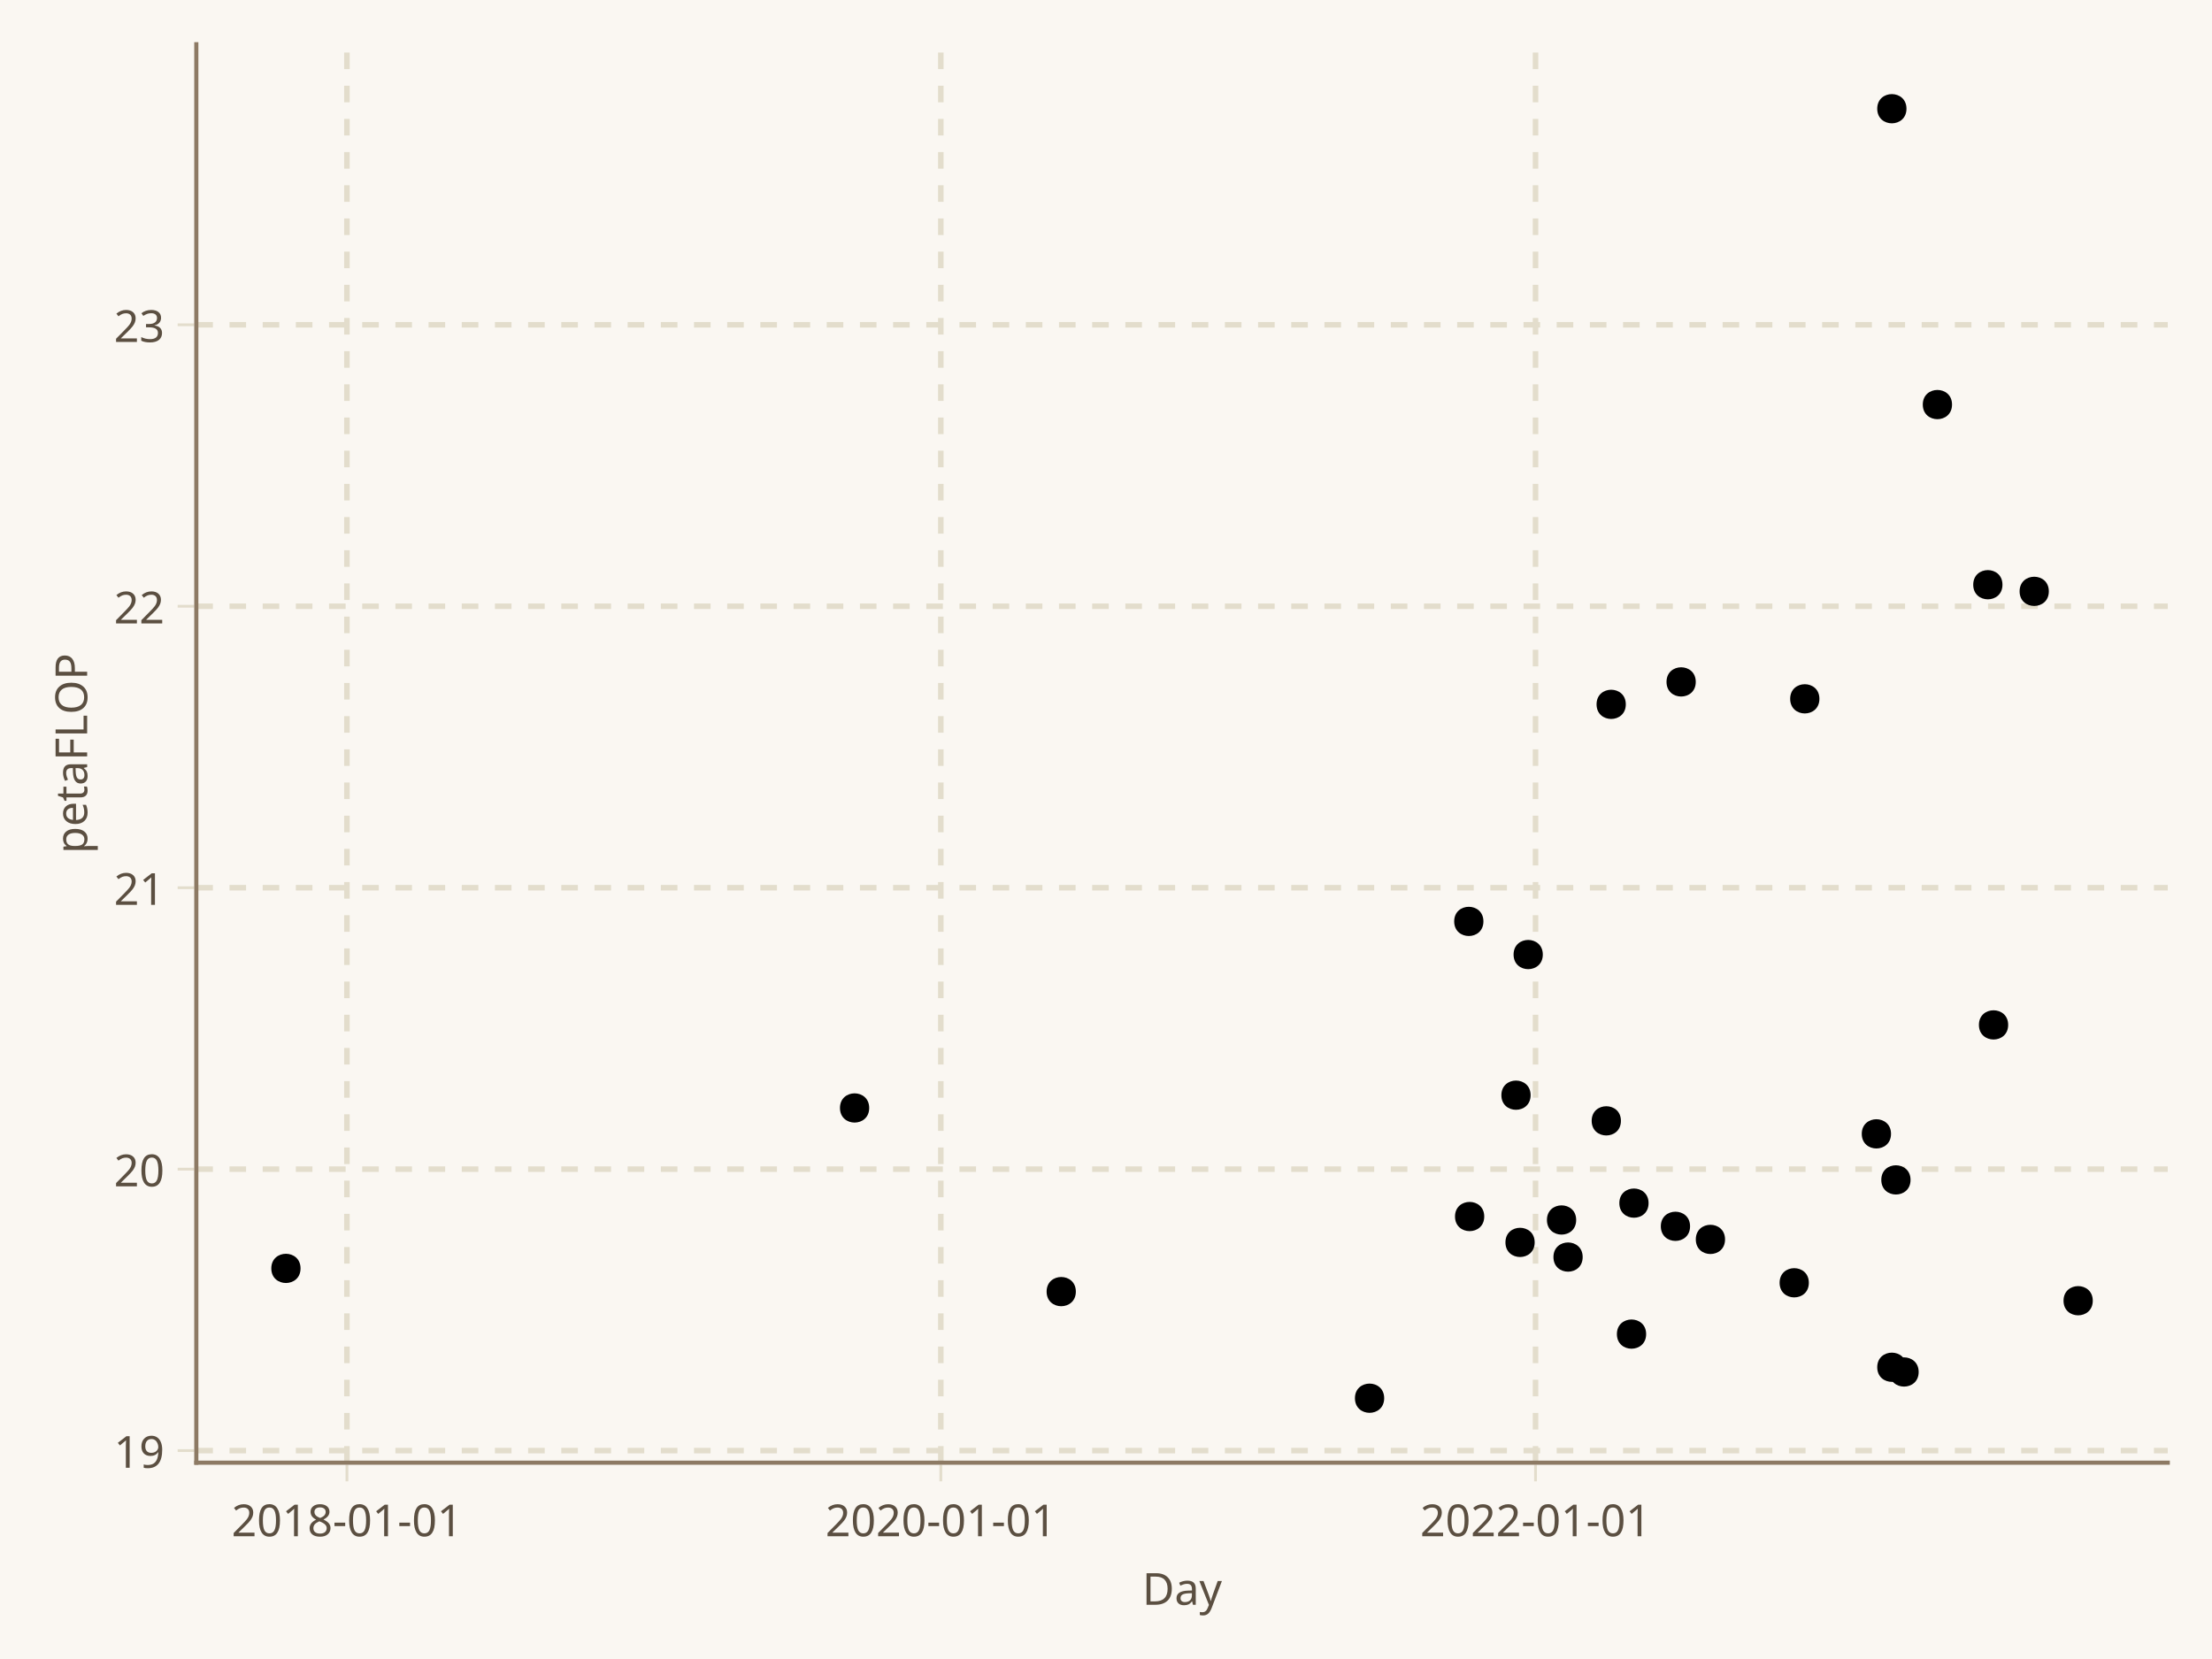 <?xml version="1.0" encoding="UTF-8"?>
<svg xmlns="http://www.w3.org/2000/svg" xmlns:xlink="http://www.w3.org/1999/xlink" width="600pt" height="450pt" viewBox="0 0 600 450" version="1.1">
<defs>
<g>
<symbol overflow="visible" id="glyph0-0-GyGMqisb">
<path style="stroke:none;" d="M 1.125 -8.562 L 6.062 -8.562 L 6.062 0 L 1.125 0 Z M 1.734 -0.609 L 5.453 -0.609 L 5.453 -7.953 L 1.734 -7.953 Z M 1.734 -0.609 "/>
</symbol>
<symbol overflow="visible" id="glyph0-1-GyGMqisb">
<path style="stroke:none;" d="M 8.031 -4.359 C 8.031 -2.953 7.645 -1.875 6.875 -1.125 C 6.102 -0.375 4.992 0 3.547 0 L 1.172 0 L 1.172 -8.562 L 3.797 -8.562 C 5.129 -8.562 6.164 -8.195 6.906 -7.469 C 7.656 -6.738 8.031 -5.703 8.031 -4.359 Z M 6.891 -4.328 C 6.891 -5.422 6.617 -6.242 6.078 -6.797 C 5.547 -7.359 4.738 -7.641 3.656 -7.641 L 2.25 -7.641 L 2.25 -0.922 L 3.406 -0.922 C 5.727 -0.922 6.891 -2.055 6.891 -4.328 Z M 6.891 -4.328 "/>
</symbol>
<symbol overflow="visible" id="glyph0-2-GyGMqisb">
<path style="stroke:none;" d="M 0.016 -6.438 L 1.141 -6.438 L 2.531 -2.766 C 2.82 -1.973 3.004 -1.391 3.078 -1.016 L 3.125 -1.016 C 3.156 -1.16 3.234 -1.43 3.359 -1.828 C 3.484 -2.223 3.586 -2.539 3.672 -2.781 L 4.984 -6.438 L 6.125 -6.438 L 3.344 0.891 C 3.07 1.598 2.75 2.109 2.375 2.422 C 2.008 2.734 1.555 2.891 1.016 2.891 C 0.711 2.891 0.422 2.852 0.141 2.781 L 0.141 1.953 C 0.328 1.992 0.562 2.016 0.844 2.016 C 1.176 2.016 1.457 1.922 1.688 1.734 C 1.926 1.547 2.117 1.258 2.266 0.875 L 2.609 0.031 Z M 0.016 -6.438 "/>
</symbol>
<symbol overflow="visible" id="glyph0-3-GyGMqisb">
<path style="stroke:none;" d="M 4.266 0 L 3.234 0 L 3.234 -5.984 C 3.234 -6.516 3.25 -7.008 3.281 -7.469 C 3.164 -7.352 3.047 -7.242 2.922 -7.141 C 2.523 -6.805 2.094 -6.445 1.625 -6.062 L 1.062 -6.766 L 3.391 -8.562 L 4.266 -8.562 Z M 4.266 0 "/>
</symbol>
<symbol overflow="visible" id="glyph0-4-GyGMqisb">
<path style="stroke:none;" d="M 6.281 -4.297 C 6.281 -2.805 6.039 -1.695 5.562 -0.969 C 5.094 -0.238 4.379 0.125 3.422 0.125 C 2.492 0.125 1.789 -0.25 1.312 -1 C 0.832 -1.75 0.594 -2.848 0.594 -4.297 C 0.594 -5.785 0.82 -6.891 1.281 -7.609 C 1.738 -8.336 2.453 -8.703 3.422 -8.703 C 4.348 -8.703 5.055 -8.328 5.547 -7.578 C 6.035 -6.828 6.281 -5.734 6.281 -4.297 Z M 1.641 -4.297 C 1.641 -3.055 1.781 -2.16 2.062 -1.609 C 2.352 -1.055 2.805 -0.781 3.422 -0.781 C 4.047 -0.781 4.5 -1.062 4.781 -1.625 C 5.062 -2.188 5.203 -3.078 5.203 -4.297 C 5.203 -5.492 5.062 -6.375 4.781 -6.938 C 4.5 -7.508 4.047 -7.797 3.422 -7.797 C 2.797 -7.797 2.344 -7.52 2.062 -6.969 C 1.781 -6.414 1.641 -5.523 1.641 -4.297 Z M 1.641 -4.297 "/>
</symbol>
<symbol overflow="visible" id="glyph0-5-GyGMqisb">
<path style="stroke:none;" d="M 6.234 0 L 0.578 0 L 0.578 -0.875 L 2.812 -3.141 C 3.488 -3.828 3.938 -4.316 4.156 -4.609 C 4.375 -4.898 4.535 -5.18 4.641 -5.453 C 4.754 -5.734 4.812 -6.031 4.812 -6.344 C 4.812 -6.801 4.676 -7.156 4.406 -7.406 C 4.133 -7.656 3.766 -7.781 3.297 -7.781 C 2.941 -7.781 2.609 -7.723 2.297 -7.609 C 1.984 -7.492 1.629 -7.281 1.234 -6.969 L 0.672 -7.688 C 1.473 -8.352 2.348 -8.688 3.297 -8.688 C 4.098 -8.688 4.727 -8.484 5.188 -8.078 C 5.656 -7.672 5.891 -7.113 5.891 -6.406 C 5.891 -6.031 5.82 -5.664 5.688 -5.312 C 5.551 -4.969 5.348 -4.613 5.078 -4.25 C 4.805 -3.895 4.348 -3.398 3.703 -2.766 L 1.906 -1.016 L 1.906 -0.969 L 6.234 -0.969 Z M 6.234 0 "/>
</symbol>
<symbol overflow="visible" id="glyph0-6-GyGMqisb">
<path style="stroke:none;" d="M 0.484 -2.75 L 0.484 -3.688 L 3.391 -3.688 L 3.391 -2.75 Z M 0.484 -2.75 "/>
</symbol>
<symbol overflow="visible" id="glyph1-0-GyGMqisb">
<path style="stroke:none;" d="M 1.125 -8.562 L 6.062 -8.562 L 6.062 0 L 1.125 0 Z M 1.734 -0.609 L 5.453 -0.609 L 5.453 -7.953 L 1.734 -7.953 Z M 1.734 -0.609 "/>
</symbol>
<symbol overflow="visible" id="glyph1-1-GyGMqisb">
<path style="stroke:none;" d="M 5 0 L 4.781 -0.922 L 4.734 -0.922 C 4.422 -0.516 4.102 -0.238 3.781 -0.094 C 3.469 0.051 3.066 0.125 2.578 0.125 C 1.941 0.125 1.441 -0.039 1.078 -0.375 C 0.723 -0.707 0.547 -1.176 0.547 -1.781 C 0.547 -3.094 1.578 -3.781 3.641 -3.844 L 4.734 -3.875 L 4.734 -4.266 C 4.734 -4.754 4.625 -5.113 4.406 -5.344 C 4.195 -5.57 3.863 -5.688 3.406 -5.688 C 3.062 -5.688 2.738 -5.633 2.438 -5.531 C 2.133 -5.438 1.848 -5.328 1.578 -5.203 L 1.266 -5.984 C 1.586 -6.16 1.938 -6.297 2.312 -6.391 C 2.695 -6.492 3.078 -6.547 3.453 -6.547 C 4.234 -6.547 4.812 -6.375 5.188 -6.031 C 5.57 -5.688 5.766 -5.141 5.766 -4.391 L 5.766 0 Z M 2.812 -0.734 C 3.406 -0.734 3.867 -0.891 4.203 -1.203 C 4.547 -1.523 4.719 -1.977 4.719 -2.562 L 4.719 -3.141 L 3.766 -3.109 C 3.023 -3.078 2.484 -2.957 2.141 -2.75 C 1.805 -2.539 1.641 -2.219 1.641 -1.781 C 1.641 -1.438 1.742 -1.176 1.953 -1 C 2.16 -0.82 2.445 -0.734 2.812 -0.734 Z M 2.812 -0.734 "/>
</symbol>
<symbol overflow="visible" id="glyph1-2-GyGMqisb">
<path style="stroke:none;" d="M 0.484 -2.75 L 0.484 -3.688 L 3.391 -3.688 L 3.391 -2.75 Z M 0.484 -2.75 "/>
</symbol>
<symbol overflow="visible" id="glyph1-3-GyGMqisb">
<path style="stroke:none;" d="M 4.266 0 L 3.234 0 L 3.234 -5.984 C 3.234 -6.516 3.25 -7.008 3.281 -7.469 C 3.164 -7.352 3.047 -7.242 2.922 -7.141 C 2.523 -6.805 2.094 -6.445 1.625 -6.062 L 1.062 -6.766 L 3.391 -8.562 L 4.266 -8.562 Z M 4.266 0 "/>
</symbol>
<symbol overflow="visible" id="glyph2-0-GyGMqisb">
<path style="stroke:none;" d="M 1.125 -8.562 L 6.062 -8.562 L 6.062 0 L 1.125 0 Z M 1.734 -0.609 L 5.453 -0.609 L 5.453 -7.953 L 1.734 -7.953 Z M 1.734 -0.609 "/>
</symbol>
<symbol overflow="visible" id="glyph2-1-GyGMqisb">
<path style="stroke:none;" d="M 6.234 0 L 0.578 0 L 0.578 -0.875 L 2.812 -3.141 C 3.488 -3.828 3.938 -4.316 4.156 -4.609 C 4.375 -4.898 4.535 -5.18 4.641 -5.453 C 4.754 -5.734 4.812 -6.031 4.812 -6.344 C 4.812 -6.801 4.676 -7.156 4.406 -7.406 C 4.133 -7.656 3.766 -7.781 3.297 -7.781 C 2.941 -7.781 2.609 -7.723 2.297 -7.609 C 1.984 -7.492 1.629 -7.281 1.234 -6.969 L 0.672 -7.688 C 1.473 -8.352 2.348 -8.688 3.297 -8.688 C 4.098 -8.688 4.727 -8.484 5.188 -8.078 C 5.656 -7.672 5.891 -7.113 5.891 -6.406 C 5.891 -6.031 5.82 -5.664 5.688 -5.312 C 5.551 -4.969 5.348 -4.613 5.078 -4.25 C 4.805 -3.895 4.348 -3.398 3.703 -2.766 L 1.906 -1.016 L 1.906 -0.969 L 6.234 -0.969 Z M 6.234 0 "/>
</symbol>
<symbol overflow="visible" id="glyph2-2-GyGMqisb">
<path style="stroke:none;" d="M 3.422 -8.688 C 4.203 -8.688 4.82 -8.504 5.281 -8.141 C 5.75 -7.773 5.984 -7.273 5.984 -6.641 C 5.984 -6.211 5.852 -5.828 5.594 -5.484 C 5.332 -5.141 4.922 -4.82 4.359 -4.531 C 5.047 -4.195 5.535 -3.848 5.828 -3.484 C 6.117 -3.117 6.266 -2.695 6.266 -2.219 C 6.266 -1.508 6.008 -0.941 5.5 -0.516 C 5 -0.086 4.316 0.125 3.453 0.125 C 2.547 0.125 1.844 -0.07 1.344 -0.469 C 0.844 -0.875 0.594 -1.445 0.594 -2.188 C 0.594 -3.164 1.18 -3.93 2.359 -4.484 C 1.828 -4.785 1.441 -5.109 1.203 -5.453 C 0.973 -5.805 0.859 -6.207 0.859 -6.656 C 0.859 -7.27 1.094 -7.758 1.562 -8.125 C 2.031 -8.5 2.648 -8.688 3.422 -8.688 Z M 1.625 -2.172 C 1.625 -1.723 1.781 -1.367 2.094 -1.109 C 2.414 -0.848 2.863 -0.719 3.438 -0.719 C 3.988 -0.719 4.426 -0.848 4.75 -1.109 C 5.07 -1.379 5.234 -1.742 5.234 -2.203 C 5.234 -2.578 5.078 -2.91 4.766 -3.203 C 4.461 -3.504 3.953 -3.785 3.234 -4.047 C 2.672 -3.805 2.258 -3.535 2 -3.234 C 1.75 -2.941 1.625 -2.586 1.625 -2.172 Z M 3.406 -7.828 C 2.945 -7.828 2.582 -7.719 2.312 -7.5 C 2.039 -7.281 1.906 -6.977 1.906 -6.594 C 1.906 -6.352 1.957 -6.141 2.062 -5.953 C 2.164 -5.766 2.316 -5.594 2.516 -5.438 C 2.711 -5.289 3.031 -5.129 3.469 -4.953 C 4 -5.172 4.379 -5.41 4.609 -5.672 C 4.836 -5.941 4.953 -6.25 4.953 -6.594 C 4.953 -6.988 4.812 -7.289 4.531 -7.5 C 4.25 -7.719 3.875 -7.828 3.406 -7.828 Z M 3.406 -7.828 "/>
</symbol>
<symbol overflow="visible" id="glyph2-3-GyGMqisb">
<path style="stroke:none;" d="M 6.281 -4.297 C 6.281 -2.805 6.039 -1.695 5.562 -0.969 C 5.094 -0.238 4.379 0.125 3.422 0.125 C 2.492 0.125 1.789 -0.25 1.312 -1 C 0.832 -1.75 0.594 -2.848 0.594 -4.297 C 0.594 -5.785 0.82 -6.891 1.281 -7.609 C 1.738 -8.336 2.453 -8.703 3.422 -8.703 C 4.348 -8.703 5.055 -8.328 5.547 -7.578 C 6.035 -6.828 6.281 -5.734 6.281 -4.297 Z M 1.641 -4.297 C 1.641 -3.055 1.781 -2.16 2.062 -1.609 C 2.352 -1.055 2.805 -0.781 3.422 -0.781 C 4.047 -0.781 4.5 -1.062 4.781 -1.625 C 5.062 -2.188 5.203 -3.078 5.203 -4.297 C 5.203 -5.492 5.062 -6.375 4.781 -6.938 C 4.5 -7.508 4.047 -7.797 3.422 -7.797 C 2.797 -7.797 2.344 -7.52 2.062 -6.969 C 1.781 -6.414 1.641 -5.523 1.641 -4.297 Z M 1.641 -4.297 "/>
</symbol>
<symbol overflow="visible" id="glyph3-0-GyGMqisb">
<path style="stroke:none;" d="M 1.125 -8.562 L 6.062 -8.562 L 6.062 0 L 1.125 0 Z M 1.734 -0.609 L 5.453 -0.609 L 5.453 -7.953 L 1.734 -7.953 Z M 1.734 -0.609 "/>
</symbol>
<symbol overflow="visible" id="glyph3-1-GyGMqisb">
<path style="stroke:none;" d="M 6.281 -4.297 C 6.281 -2.805 6.039 -1.695 5.562 -0.969 C 5.094 -0.238 4.379 0.125 3.422 0.125 C 2.492 0.125 1.789 -0.25 1.312 -1 C 0.832 -1.75 0.594 -2.848 0.594 -4.297 C 0.594 -5.785 0.82 -6.891 1.281 -7.609 C 1.738 -8.336 2.453 -8.703 3.422 -8.703 C 4.348 -8.703 5.055 -8.328 5.547 -7.578 C 6.035 -6.828 6.281 -5.734 6.281 -4.297 Z M 1.641 -4.297 C 1.641 -3.055 1.781 -2.16 2.062 -1.609 C 2.352 -1.055 2.805 -0.781 3.422 -0.781 C 4.047 -0.781 4.5 -1.062 4.781 -1.625 C 5.062 -2.188 5.203 -3.078 5.203 -4.297 C 5.203 -5.492 5.062 -6.375 4.781 -6.938 C 4.5 -7.508 4.047 -7.797 3.422 -7.797 C 2.797 -7.797 2.344 -7.52 2.062 -6.969 C 1.781 -6.414 1.641 -5.523 1.641 -4.297 Z M 1.641 -4.297 "/>
</symbol>
<symbol overflow="visible" id="glyph3-2-GyGMqisb">
<path style="stroke:none;" d="M 4.266 0 L 3.234 0 L 3.234 -5.984 C 3.234 -6.516 3.25 -7.008 3.281 -7.469 C 3.164 -7.352 3.047 -7.242 2.922 -7.141 C 2.523 -6.805 2.094 -6.445 1.625 -6.062 L 1.062 -6.766 L 3.391 -8.562 L 4.266 -8.562 Z M 4.266 0 "/>
</symbol>
<symbol overflow="visible" id="glyph4-0-GyGMqisb">
<path style="stroke:none;" d="M 1.125 -8.562 L 6.062 -8.562 L 6.062 0 L 1.125 0 Z M 1.734 -0.609 L 5.453 -0.609 L 5.453 -7.953 L 1.734 -7.953 Z M 1.734 -0.609 "/>
</symbol>
<symbol overflow="visible" id="glyph4-1-GyGMqisb">
<path style="stroke:none;" d="M 0.484 -2.75 L 0.484 -3.688 L 3.391 -3.688 L 3.391 -2.75 Z M 0.484 -2.75 "/>
</symbol>
<symbol overflow="visible" id="glyph4-2-GyGMqisb">
<path style="stroke:none;" d="M 4.266 0 L 3.234 0 L 3.234 -5.984 C 3.234 -6.516 3.25 -7.008 3.281 -7.469 C 3.164 -7.352 3.047 -7.242 2.922 -7.141 C 2.523 -6.805 2.094 -6.445 1.625 -6.062 L 1.062 -6.766 L 3.391 -8.562 L 4.266 -8.562 Z M 4.266 0 "/>
</symbol>
<symbol overflow="visible" id="glyph5-0-GyGMqisb">
<path style="stroke:none;" d="M 1.125 -8.562 L 6.062 -8.562 L 6.062 0 L 1.125 0 Z M 1.734 -0.609 L 5.453 -0.609 L 5.453 -7.953 L 1.734 -7.953 Z M 1.734 -0.609 "/>
</symbol>
<symbol overflow="visible" id="glyph5-1-GyGMqisb">
<path style="stroke:none;" d="M 4.266 0 L 3.234 0 L 3.234 -5.984 C 3.234 -6.516 3.25 -7.008 3.281 -7.469 C 3.164 -7.352 3.047 -7.242 2.922 -7.141 C 2.523 -6.805 2.094 -6.445 1.625 -6.062 L 1.062 -6.766 L 3.391 -8.562 L 4.266 -8.562 Z M 4.266 0 "/>
</symbol>
<symbol overflow="visible" id="glyph6-0-GyGMqisb">
<path style="stroke:none;" d="M 1.125 -8.562 L 6.062 -8.562 L 6.062 0 L 1.125 0 Z M 1.734 -0.609 L 5.453 -0.609 L 5.453 -7.953 L 1.734 -7.953 Z M 1.734 -0.609 "/>
</symbol>
<symbol overflow="visible" id="glyph6-1-GyGMqisb">
<path style="stroke:none;" d="M 4.266 0 L 3.234 0 L 3.234 -5.984 C 3.234 -6.516 3.25 -7.008 3.281 -7.469 C 3.164 -7.352 3.047 -7.242 2.922 -7.141 C 2.523 -6.805 2.094 -6.445 1.625 -6.062 L 1.062 -6.766 L 3.391 -8.562 L 4.266 -8.562 Z M 4.266 0 "/>
</symbol>
<symbol overflow="visible" id="glyph7-0-GyGMqisb">
<path style="stroke:none;" d="M -8.562 -1.125 L -8.562 -6.062 L 0 -6.062 L 0 -1.125 Z M -0.609 -1.734 L -0.609 -5.453 L -7.953 -5.453 L -7.953 -1.734 Z M -0.609 -1.734 "/>
</symbol>
<symbol overflow="visible" id="glyph7-1-GyGMqisb">
<path style="stroke:none;" d="M 0.125 -4.062 C 0.125 -3.195 -0.188 -2.535 -0.812 -2.078 L -0.812 -2 L -0.578 -2.031 C -0.273 -2.062 -0.004 -2.078 0.234 -2.078 L 2.891 -2.078 L 2.891 -1.016 L -6.438 -1.016 L -6.438 -1.891 L -5.562 -2.031 L -5.562 -2.078 C -5.906 -2.328 -6.156 -2.613 -6.312 -2.938 C -6.469 -3.27 -6.547 -3.648 -6.547 -4.078 C -6.547 -4.91 -6.254 -5.555 -5.672 -6.016 C -5.098 -6.484 -4.285 -6.719 -3.234 -6.719 C -2.18 -6.719 -1.359 -6.484 -0.766 -6.016 C -0.172 -5.555 0.125 -4.906 0.125 -4.062 Z M -5.672 -3.891 C -5.672 -3.254 -5.488 -2.797 -5.125 -2.516 C -4.77 -2.234 -4.207 -2.086 -3.438 -2.078 L -3.234 -2.078 C -2.359 -2.078 -1.723 -2.219 -1.328 -2.5 C -0.941 -2.789 -0.75 -3.266 -0.75 -3.922 C -0.75 -4.453 -0.969 -4.867 -1.406 -5.172 C -1.844 -5.473 -2.453 -5.625 -3.234 -5.625 C -4.023 -5.625 -4.629 -5.473 -5.047 -5.172 C -5.461 -4.867 -5.672 -4.441 -5.672 -3.891 Z M -5.672 -3.891 "/>
</symbol>
<symbol overflow="visible" id="glyph7-2-GyGMqisb">
<path style="stroke:none;" d="M -6.047 -6.656 C -5.172 -6.656 -4.5 -6.352 -4.031 -5.75 C -3.562 -5.156 -3.328 -4.316 -3.328 -3.234 L -3.328 -2.25 L 0 -2.25 L 0 -1.172 L -8.562 -1.172 L -8.562 -3.438 C -8.562 -5.582 -7.723 -6.656 -6.047 -6.656 Z M -4.266 -2.25 L -4.266 -3.109 C -4.266 -3.961 -4.398 -4.578 -4.672 -4.953 C -4.953 -5.336 -5.395 -5.531 -6 -5.531 C -6.551 -5.531 -6.961 -5.352 -7.234 -5 C -7.504 -4.645 -7.641 -4.086 -7.641 -3.328 L -7.641 -2.25 Z M -4.266 -2.25 "/>
</symbol>
<symbol overflow="visible" id="glyph8-0-GyGMqisb">
<path style="stroke:none;" d="M -8.562 -1.125 L -8.562 -6.062 L 0 -6.062 L 0 -1.125 Z M -0.609 -1.734 L -0.609 -5.453 L -7.953 -5.453 L -7.953 -1.734 Z M -0.609 -1.734 "/>
</symbol>
<symbol overflow="visible" id="glyph8-1-GyGMqisb">
<path style="stroke:none;" d="M 0.125 -3.75 C 0.125 -2.789 -0.164 -2.035 -0.75 -1.484 C -1.344 -0.93 -2.148 -0.656 -3.172 -0.656 C -4.203 -0.656 -5.02 -0.91 -5.625 -1.422 C -6.238 -1.941 -6.547 -2.633 -6.547 -3.5 C -6.547 -4.312 -6.285 -4.957 -5.766 -5.438 C -5.242 -5.914 -4.539 -6.156 -3.656 -6.156 L -3.016 -6.156 L -3.016 -1.75 C -2.285 -1.77 -1.727 -1.957 -1.344 -2.312 C -0.969 -2.664 -0.781 -3.16 -0.781 -3.797 C -0.781 -4.141 -0.812 -4.469 -0.875 -4.781 C -0.938 -5.094 -1.051 -5.453 -1.219 -5.859 L -0.297 -5.859 C -0.148 -5.504 -0.047 -5.172 0.016 -4.859 C 0.086 -4.547 0.125 -4.176 0.125 -3.75 Z M -5.688 -3.5 C -5.688 -2.988 -5.523 -2.586 -5.203 -2.297 C -4.879 -2.004 -4.426 -1.832 -3.844 -1.781 L -3.844 -5.047 C -4.445 -5.047 -4.906 -4.91 -5.219 -4.641 C -5.531 -4.367 -5.688 -3.988 -5.688 -3.5 Z M -5.688 -3.5 "/>
</symbol>
<symbol overflow="visible" id="glyph8-2-GyGMqisb">
<path style="stroke:none;" d="M -0.75 -3.172 C -0.75 -3.305 -0.758 -3.461 -0.781 -3.641 C -0.812 -3.828 -0.844 -3.969 -0.875 -4.062 L -0.078 -4.062 C -0.023 -3.969 0.02 -3.816 0.062 -3.609 C 0.102 -3.41 0.125 -3.203 0.125 -2.984 C 0.125 -1.734 -0.539 -1.109 -1.875 -1.109 L -5.609 -1.109 L -5.609 -0.188 L -6.125 -0.188 L -6.547 -1.109 L -7.906 -1.531 L -7.906 -2.156 L -6.438 -2.156 L -6.438 -4.016 L -5.609 -4.016 L -5.609 -2.156 L -1.906 -2.156 C -1.531 -2.156 -1.242 -2.242 -1.047 -2.422 C -0.848 -2.609 -0.75 -2.859 -0.75 -3.172 Z M -0.75 -3.172 "/>
</symbol>
<symbol overflow="visible" id="glyph8-3-GyGMqisb">
<path style="stroke:none;" d="M 0 -5 L -0.922 -4.781 L -0.922 -4.734 C -0.516 -4.422 -0.238 -4.102 -0.094 -3.781 C 0.051 -3.469 0.125 -3.066 0.125 -2.578 C 0.125 -1.941 -0.039 -1.441 -0.375 -1.078 C -0.707 -0.723 -1.176 -0.547 -1.781 -0.547 C -3.094 -0.547 -3.781 -1.578 -3.844 -3.641 L -3.875 -4.734 L -4.266 -4.734 C -4.754 -4.734 -5.113 -4.625 -5.344 -4.406 C -5.57 -4.195 -5.688 -3.863 -5.688 -3.406 C -5.688 -3.062 -5.633 -2.738 -5.531 -2.438 C -5.438 -2.133 -5.328 -1.848 -5.203 -1.578 L -5.984 -1.266 C -6.16 -1.586 -6.297 -1.938 -6.391 -2.312 C -6.492 -2.695 -6.547 -3.078 -6.547 -3.453 C -6.547 -4.234 -6.375 -4.812 -6.031 -5.188 C -5.688 -5.57 -5.141 -5.766 -4.391 -5.766 L 0 -5.766 Z M -0.734 -2.812 C -0.734 -3.406 -0.891 -3.867 -1.203 -4.203 C -1.523 -4.547 -1.977 -4.719 -2.562 -4.719 L -3.141 -4.719 L -3.109 -3.766 C -3.078 -3.023 -2.957 -2.484 -2.75 -2.141 C -2.539 -1.805 -2.219 -1.641 -1.781 -1.641 C -1.438 -1.641 -1.176 -1.742 -1 -1.953 C -0.82 -2.16 -0.734 -2.445 -0.734 -2.812 Z M -0.734 -2.812 "/>
</symbol>
<symbol overflow="visible" id="glyph8-4-GyGMqisb">
<path style="stroke:none;" d="M 0 -2.25 L 0 -1.172 L -8.562 -1.172 L -8.562 -5.953 L -7.625 -5.953 L -7.625 -2.25 L -4.578 -2.25 L -4.578 -5.719 L -3.641 -5.719 L -3.641 -2.25 Z M 0 -2.25 "/>
</symbol>
<symbol overflow="visible" id="glyph9-0-GyGMqisb">
<path style="stroke:none;" d="M -8.562 -1.125 L -8.562 -6.062 L 0 -6.062 L 0 -1.125 Z M -0.609 -1.734 L -0.609 -5.453 L -7.953 -5.453 L -7.953 -1.734 Z M -0.609 -1.734 "/>
</symbol>
<symbol overflow="visible" id="glyph9-1-GyGMqisb">
<path style="stroke:none;" d="M 0 -1.172 L -8.562 -1.172 L -8.562 -2.25 L -0.969 -2.25 L -0.969 -5.984 L 0 -5.984 Z M 0 -1.172 "/>
</symbol>
<symbol overflow="visible" id="glyph10-0-GyGMqisb">
<path style="stroke:none;" d="M -8.562 -1.125 L -8.562 -6.062 L 0 -6.062 L 0 -1.125 Z M -0.609 -1.734 L -0.609 -5.453 L -7.953 -5.453 L -7.953 -1.734 Z M -0.609 -1.734 "/>
</symbol>
<symbol overflow="visible" id="glyph10-1-GyGMqisb">
<path style="stroke:none;" d="M -4.297 -8.641 C -2.922 -8.641 -1.836 -8.289 -1.047 -7.594 C -0.266 -6.906 0.125 -5.938 0.125 -4.688 C 0.125 -3.426 -0.258 -2.453 -1.031 -1.766 C -1.812 -1.078 -2.906 -0.734 -4.312 -0.734 C -5.707 -0.734 -6.785 -1.078 -7.547 -1.766 C -8.316 -2.453 -8.703 -3.43 -8.703 -4.703 C -8.703 -5.941 -8.312 -6.906 -7.531 -7.594 C -6.75 -8.289 -5.672 -8.641 -4.297 -8.641 Z M -4.297 -1.875 C -3.16 -1.875 -2.297 -2.113 -1.703 -2.594 C -1.109 -3.07 -0.812 -3.77 -0.812 -4.688 C -0.812 -5.613 -1.102 -6.312 -1.688 -6.781 C -2.281 -7.258 -3.148 -7.5 -4.297 -7.5 C -5.441 -7.5 -6.301 -7.258 -6.875 -6.781 C -7.457 -6.312 -7.75 -5.617 -7.75 -4.703 C -7.75 -3.773 -7.453 -3.07 -6.859 -2.594 C -6.273 -2.113 -5.422 -1.875 -4.297 -1.875 Z M -4.297 -1.875 "/>
</symbol>
<symbol overflow="visible" id="glyph11-0-GyGMqisb">
<path style="stroke:none;" d="M 1.125 -8.562 L 6.062 -8.562 L 6.062 0 L 1.125 0 Z M 1.734 -0.609 L 5.453 -0.609 L 5.453 -7.953 L 1.734 -7.953 Z M 1.734 -0.609 "/>
</symbol>
<symbol overflow="visible" id="glyph11-1-GyGMqisb">
<path style="stroke:none;" d="M 4.266 0 L 3.234 0 L 3.234 -5.984 C 3.234 -6.516 3.25 -7.008 3.281 -7.469 C 3.164 -7.352 3.047 -7.242 2.922 -7.141 C 2.523 -6.805 2.094 -6.445 1.625 -6.062 L 1.062 -6.766 L 3.391 -8.562 L 4.266 -8.562 Z M 4.266 0 "/>
</symbol>
<symbol overflow="visible" id="glyph12-0-GyGMqisb">
<path style="stroke:none;" d="M 1.125 -8.562 L 6.062 -8.562 L 6.062 0 L 1.125 0 Z M 1.734 -0.609 L 5.453 -0.609 L 5.453 -7.953 L 1.734 -7.953 Z M 1.734 -0.609 "/>
</symbol>
<symbol overflow="visible" id="glyph12-1-GyGMqisb">
<path style="stroke:none;" d="M 6.234 -4.906 C 6.234 -1.551 4.922 0.125 2.297 0.125 C 1.848 0.125 1.488 0.082 1.219 0 L 1.219 -0.906 C 1.52 -0.801 1.875 -0.75 2.281 -0.75 C 2.914 -0.75 3.441 -0.875 3.859 -1.125 C 4.273 -1.383 4.586 -1.758 4.797 -2.25 C 5.016 -2.738 5.141 -3.391 5.172 -4.203 L 5.094 -4.203 C 4.656 -3.535 3.977 -3.203 3.062 -3.203 C 2.301 -3.203 1.695 -3.43 1.25 -3.891 C 0.812 -4.348 0.594 -4.984 0.594 -5.797 C 0.594 -6.68 0.844 -7.383 1.344 -7.906 C 1.844 -8.426 2.504 -8.688 3.328 -8.688 C 3.922 -8.688 4.438 -8.535 4.875 -8.234 C 5.312 -7.941 5.645 -7.508 5.875 -6.938 C 6.113 -6.363 6.234 -5.688 6.234 -4.906 Z M 3.328 -7.797 C 2.797 -7.797 2.379 -7.617 2.078 -7.266 C 1.785 -6.922 1.641 -6.438 1.641 -5.812 C 1.641 -5.238 1.781 -4.801 2.062 -4.5 C 2.344 -4.195 2.75 -4.047 3.281 -4.047 C 3.633 -4.047 3.957 -4.113 4.25 -4.25 C 4.539 -4.395 4.766 -4.586 4.922 -4.828 C 5.086 -5.078 5.172 -5.336 5.172 -5.609 C 5.172 -5.992 5.094 -6.352 4.938 -6.688 C 4.789 -7.031 4.578 -7.301 4.297 -7.5 C 4.016 -7.695 3.691 -7.797 3.328 -7.797 Z M 3.328 -7.797 "/>
</symbol>
<symbol overflow="visible" id="glyph13-0-GyGMqisb">
<path style="stroke:none;" d="M 1.125 -8.562 L 6.062 -8.562 L 6.062 0 L 1.125 0 Z M 1.734 -0.609 L 5.453 -0.609 L 5.453 -7.953 L 1.734 -7.953 Z M 1.734 -0.609 "/>
</symbol>
<symbol overflow="visible" id="glyph13-1-GyGMqisb">
<path style="stroke:none;" d="M 6.234 0 L 0.578 0 L 0.578 -0.875 L 2.812 -3.141 C 3.488 -3.828 3.938 -4.316 4.156 -4.609 C 4.375 -4.898 4.535 -5.18 4.641 -5.453 C 4.754 -5.734 4.812 -6.031 4.812 -6.344 C 4.812 -6.801 4.676 -7.156 4.406 -7.406 C 4.133 -7.656 3.766 -7.781 3.297 -7.781 C 2.941 -7.781 2.609 -7.723 2.297 -7.609 C 1.984 -7.492 1.629 -7.281 1.234 -6.969 L 0.672 -7.688 C 1.473 -8.352 2.348 -8.688 3.297 -8.688 C 4.098 -8.688 4.727 -8.484 5.188 -8.078 C 5.656 -7.672 5.891 -7.113 5.891 -6.406 C 5.891 -6.031 5.82 -5.664 5.688 -5.312 C 5.551 -4.969 5.348 -4.613 5.078 -4.25 C 4.805 -3.895 4.348 -3.398 3.703 -2.766 L 1.906 -1.016 L 1.906 -0.969 L 6.234 -0.969 Z M 6.234 0 "/>
</symbol>
<symbol overflow="visible" id="glyph14-0-GyGMqisb">
<path style="stroke:none;" d="M 1.125 -8.562 L 6.062 -8.562 L 6.062 0 L 1.125 0 Z M 1.734 -0.609 L 5.453 -0.609 L 5.453 -7.953 L 1.734 -7.953 Z M 1.734 -0.609 "/>
</symbol>
<symbol overflow="visible" id="glyph14-1-GyGMqisb">
<path style="stroke:none;" d="M 6.281 -4.297 C 6.281 -2.805 6.039 -1.695 5.562 -0.969 C 5.094 -0.238 4.379 0.125 3.422 0.125 C 2.492 0.125 1.789 -0.25 1.312 -1 C 0.832 -1.75 0.594 -2.848 0.594 -4.297 C 0.594 -5.785 0.82 -6.891 1.281 -7.609 C 1.738 -8.336 2.453 -8.703 3.422 -8.703 C 4.348 -8.703 5.055 -8.328 5.547 -7.578 C 6.035 -6.828 6.281 -5.734 6.281 -4.297 Z M 1.641 -4.297 C 1.641 -3.055 1.781 -2.16 2.062 -1.609 C 2.352 -1.055 2.805 -0.781 3.422 -0.781 C 4.047 -0.781 4.5 -1.062 4.781 -1.625 C 5.062 -2.188 5.203 -3.078 5.203 -4.297 C 5.203 -5.492 5.062 -6.375 4.781 -6.938 C 4.5 -7.508 4.047 -7.797 3.422 -7.797 C 2.797 -7.797 2.344 -7.52 2.062 -6.969 C 1.781 -6.414 1.641 -5.523 1.641 -4.297 Z M 1.641 -4.297 "/>
</symbol>
<symbol overflow="visible" id="glyph14-2-GyGMqisb">
<path style="stroke:none;" d="M 4.266 0 L 3.234 0 L 3.234 -5.984 C 3.234 -6.516 3.25 -7.008 3.281 -7.469 C 3.164 -7.352 3.047 -7.242 2.922 -7.141 C 2.523 -6.805 2.094 -6.445 1.625 -6.062 L 1.062 -6.766 L 3.391 -8.562 L 4.266 -8.562 Z M 4.266 0 "/>
</symbol>
<symbol overflow="visible" id="glyph15-0-GyGMqisb">
<path style="stroke:none;" d="M 1.125 -8.562 L 6.062 -8.562 L 6.062 0 L 1.125 0 Z M 1.734 -0.609 L 5.453 -0.609 L 5.453 -7.953 L 1.734 -7.953 Z M 1.734 -0.609 "/>
</symbol>
<symbol overflow="visible" id="glyph15-1-GyGMqisb">
<path style="stroke:none;" d="M 6.234 0 L 0.578 0 L 0.578 -0.875 L 2.812 -3.141 C 3.488 -3.828 3.938 -4.316 4.156 -4.609 C 4.375 -4.898 4.535 -5.18 4.641 -5.453 C 4.754 -5.734 4.812 -6.031 4.812 -6.344 C 4.812 -6.801 4.676 -7.156 4.406 -7.406 C 4.133 -7.656 3.766 -7.781 3.297 -7.781 C 2.941 -7.781 2.609 -7.723 2.297 -7.609 C 1.984 -7.492 1.629 -7.281 1.234 -6.969 L 0.672 -7.688 C 1.473 -8.352 2.348 -8.688 3.297 -8.688 C 4.098 -8.688 4.727 -8.484 5.188 -8.078 C 5.656 -7.672 5.891 -7.113 5.891 -6.406 C 5.891 -6.031 5.82 -5.664 5.688 -5.312 C 5.551 -4.969 5.348 -4.613 5.078 -4.25 C 4.805 -3.895 4.348 -3.398 3.703 -2.766 L 1.906 -1.016 L 1.906 -0.969 L 6.234 -0.969 Z M 6.234 0 "/>
</symbol>
<symbol overflow="visible" id="glyph16-0-GyGMqisb">
<path style="stroke:none;" d="M 1.125 -8.562 L 6.062 -8.562 L 6.062 0 L 1.125 0 Z M 1.734 -0.609 L 5.453 -0.609 L 5.453 -7.953 L 1.734 -7.953 Z M 1.734 -0.609 "/>
</symbol>
<symbol overflow="visible" id="glyph16-1-GyGMqisb">
<path style="stroke:none;" d="M 6.234 0 L 0.578 0 L 0.578 -0.875 L 2.812 -3.141 C 3.488 -3.828 3.938 -4.316 4.156 -4.609 C 4.375 -4.898 4.535 -5.18 4.641 -5.453 C 4.754 -5.734 4.812 -6.031 4.812 -6.344 C 4.812 -6.801 4.676 -7.156 4.406 -7.406 C 4.133 -7.656 3.766 -7.781 3.297 -7.781 C 2.941 -7.781 2.609 -7.723 2.297 -7.609 C 1.984 -7.492 1.629 -7.281 1.234 -6.969 L 0.672 -7.688 C 1.473 -8.352 2.348 -8.688 3.297 -8.688 C 4.098 -8.688 4.727 -8.484 5.188 -8.078 C 5.656 -7.672 5.891 -7.113 5.891 -6.406 C 5.891 -6.031 5.82 -5.664 5.688 -5.312 C 5.551 -4.969 5.348 -4.613 5.078 -4.25 C 4.805 -3.895 4.348 -3.398 3.703 -2.766 L 1.906 -1.016 L 1.906 -0.969 L 6.234 -0.969 Z M 6.234 0 "/>
</symbol>
<symbol overflow="visible" id="glyph17-0-GyGMqisb">
<path style="stroke:none;" d="M 1.125 -8.562 L 6.062 -8.562 L 6.062 0 L 1.125 0 Z M 1.734 -0.609 L 5.453 -0.609 L 5.453 -7.953 L 1.734 -7.953 Z M 1.734 -0.609 "/>
</symbol>
<symbol overflow="visible" id="glyph17-1-GyGMqisb">
<path style="stroke:none;" d="M 6.234 0 L 0.578 0 L 0.578 -0.875 L 2.812 -3.141 C 3.488 -3.828 3.938 -4.316 4.156 -4.609 C 4.375 -4.898 4.535 -5.18 4.641 -5.453 C 4.754 -5.734 4.812 -6.031 4.812 -6.344 C 4.812 -6.801 4.676 -7.156 4.406 -7.406 C 4.133 -7.656 3.766 -7.781 3.297 -7.781 C 2.941 -7.781 2.609 -7.723 2.297 -7.609 C 1.984 -7.492 1.629 -7.281 1.234 -6.969 L 0.672 -7.688 C 1.473 -8.352 2.348 -8.688 3.297 -8.688 C 4.098 -8.688 4.727 -8.484 5.188 -8.078 C 5.656 -7.672 5.891 -7.113 5.891 -6.406 C 5.891 -6.031 5.82 -5.664 5.688 -5.312 C 5.551 -4.969 5.348 -4.613 5.078 -4.25 C 4.805 -3.895 4.348 -3.398 3.703 -2.766 L 1.906 -1.016 L 1.906 -0.969 L 6.234 -0.969 Z M 6.234 0 "/>
</symbol>
<symbol overflow="visible" id="glyph18-0-GyGMqisb">
<path style="stroke:none;" d="M 1.125 -8.562 L 6.062 -8.562 L 6.062 0 L 1.125 0 Z M 1.734 -0.609 L 5.453 -0.609 L 5.453 -7.953 L 1.734 -7.953 Z M 1.734 -0.609 "/>
</symbol>
<symbol overflow="visible" id="glyph18-1-GyGMqisb">
<path style="stroke:none;" d="M 5.922 -6.562 C 5.922 -6.02 5.766 -5.57 5.453 -5.219 C 5.148 -4.863 4.711 -4.629 4.141 -4.516 L 4.141 -4.469 C 4.828 -4.383 5.336 -4.164 5.672 -3.812 C 6.016 -3.457 6.188 -3 6.188 -2.438 C 6.188 -1.625 5.898 -0.992 5.328 -0.547 C 4.766 -0.098 3.953 0.125 2.891 0.125 C 2.441 0.125 2.023 0.086 1.641 0.016 C 1.266 -0.047 0.898 -0.164 0.547 -0.344 L 0.547 -1.328 C 0.898 -1.148 1.285 -1.008 1.703 -0.906 C 2.117 -0.812 2.52 -0.766 2.906 -0.766 C 4.352 -0.766 5.078 -1.332 5.078 -2.469 C 5.078 -3.469 4.273 -3.969 2.672 -3.969 L 1.844 -3.969 L 1.844 -4.875 L 2.688 -4.875 C 3.363 -4.875 3.891 -5.016 4.266 -5.297 C 4.641 -5.586 4.828 -5.988 4.828 -6.5 C 4.828 -6.906 4.691 -7.223 4.422 -7.453 C 4.148 -7.68 3.77 -7.797 3.281 -7.797 C 2.895 -7.797 2.539 -7.742 2.219 -7.641 C 1.895 -7.535 1.523 -7.348 1.109 -7.078 L 0.594 -7.797 C 0.938 -8.078 1.336 -8.297 1.797 -8.453 C 2.254 -8.609 2.742 -8.688 3.266 -8.688 C 4.098 -8.688 4.75 -8.492 5.219 -8.109 C 5.688 -7.734 5.922 -7.219 5.922 -6.562 Z M 5.922 -6.562 "/>
</symbol>
</g>
</defs>
<g id="surface1-GyGMqisb">
<rect x="0" y="0" width="600" height="450" style="fill:rgb(98.039%,96.863%,94.902%);fill-opacity:1;stroke:none;"/>
<path style="fill:none;stroke-width:2;stroke-linecap:butt;stroke-linejoin:miter;stroke:rgb(89.02%,86.667%,80%);stroke-opacity:1;stroke-dasharray:6,6;stroke-miterlimit:2;" d="M 125.474 529 L 125.474 16 " transform="matrix(0.75,0,0,0.75,0,0)"/>
<path style="fill:none;stroke-width:2;stroke-linecap:butt;stroke-linejoin:miter;stroke:rgb(89.02%,86.667%,80%);stroke-opacity:1;stroke-dasharray:6,6;stroke-miterlimit:2;" d="M 340.26 529 L 340.26 16 " transform="matrix(0.75,0,0,0.75,0,0)"/>
<path style="fill:none;stroke-width:2;stroke-linecap:butt;stroke-linejoin:miter;stroke:rgb(89.02%,86.667%,80%);stroke-opacity:1;stroke-dasharray:6,6;stroke-miterlimit:2;" d="M 555.344 529 L 555.344 16 " transform="matrix(0.75,0,0,0.75,0,0)"/>
<path style="fill:none;stroke-width:2;stroke-linecap:butt;stroke-linejoin:miter;stroke:rgb(89.02%,86.667%,80%);stroke-opacity:1;stroke-dasharray:6,6;stroke-miterlimit:2;" d="M 71 524.63 L 784 524.63 " transform="matrix(0.75,0,0,0.75,0,0)"/>
<path style="fill:none;stroke-width:2;stroke-linecap:butt;stroke-linejoin:miter;stroke:rgb(89.02%,86.667%,80%);stroke-opacity:1;stroke-dasharray:6,6;stroke-miterlimit:2;" d="M 71 422.839 L 784 422.839 " transform="matrix(0.75,0,0,0.75,0,0)"/>
<path style="fill:none;stroke-width:2;stroke-linecap:butt;stroke-linejoin:miter;stroke:rgb(89.02%,86.667%,80%);stroke-opacity:1;stroke-dasharray:6,6;stroke-miterlimit:2;" d="M 71 321.052 L 784 321.052 " transform="matrix(0.75,0,0,0.75,0,0)"/>
<path style="fill:none;stroke-width:2;stroke-linecap:butt;stroke-linejoin:miter;stroke:rgb(89.02%,86.667%,80%);stroke-opacity:1;stroke-dasharray:6,6;stroke-miterlimit:2;" d="M 71 219.26 L 784 219.26 " transform="matrix(0.75,0,0,0.75,0,0)"/>
<path style="fill:none;stroke-width:2;stroke-linecap:butt;stroke-linejoin:miter;stroke:rgb(89.02%,86.667%,80%);stroke-opacity:1;stroke-dasharray:6,6;stroke-miterlimit:2;" d="M 71 117.469 L 784 117.469 " transform="matrix(0.75,0,0,0.75,0,0)"/>
<g style="fill:rgb(35.686%,30.98%,25.49%);fill-opacity:1;">
  <use xlink:href="#glyph0-1-GyGMqisb" x="309.82" y="435.293"/>
</g>
<g style="fill:rgb(35.686%,30.98%,25.49%);fill-opacity:1;">
  <use xlink:href="#glyph1-1-GyGMqisb" x="318.58" y="435.293"/>
</g>
<g style="fill:rgb(35.686%,30.98%,25.49%);fill-opacity:1;">
  <use xlink:href="#glyph0-2-GyGMqisb" x="325.312" y="435.293"/>
</g>
<g style="fill:rgb(35.686%,30.98%,25.49%);fill-opacity:1;">
  <use xlink:href="#glyph2-1-GyGMqisb" x="62.8" y="416.701"/>
</g>
<g style="fill:rgb(35.686%,30.98%,25.49%);fill-opacity:1;">
  <use xlink:href="#glyph3-1-GyGMqisb" x="69.662" y="416.701"/>
</g>
<g style="fill:rgb(35.686%,30.98%,25.49%);fill-opacity:1;">
  <use xlink:href="#glyph3-2-GyGMqisb" x="76.523" y="416.701"/>
</g>
<g style="fill:rgb(35.686%,30.98%,25.49%);fill-opacity:1;">
  <use xlink:href="#glyph2-2-GyGMqisb" x="83.384" y="416.701"/>
</g>
<g style="fill:rgb(35.686%,30.98%,25.49%);fill-opacity:1;">
  <use xlink:href="#glyph4-1-GyGMqisb" x="90.246" y="416.701"/>
</g>
<g style="fill:rgb(35.686%,30.98%,25.49%);fill-opacity:1;">
  <use xlink:href="#glyph2-3-GyGMqisb" x="94.107" y="416.701"/>
</g>
<g style="fill:rgb(35.686%,30.98%,25.49%);fill-opacity:1;">
  <use xlink:href="#glyph0-3-GyGMqisb" x="100.968" y="416.701"/>
</g>
<g style="fill:rgb(35.686%,30.98%,25.49%);fill-opacity:1;">
  <use xlink:href="#glyph4-1-GyGMqisb" x="107.83" y="416.701"/>
</g>
<g style="fill:rgb(35.686%,30.98%,25.49%);fill-opacity:1;">
  <use xlink:href="#glyph0-4-GyGMqisb" x="111.691" y="416.701"/>
</g>
<g style="fill:rgb(35.686%,30.98%,25.49%);fill-opacity:1;">
  <use xlink:href="#glyph4-2-GyGMqisb" x="118.552" y="416.701"/>
</g>
<g style="fill:rgb(35.686%,30.98%,25.49%);fill-opacity:1;">
  <use xlink:href="#glyph0-5-GyGMqisb" x="223.89" y="416.701"/>
</g>
<g style="fill:rgb(35.686%,30.98%,25.49%);fill-opacity:1;">
  <use xlink:href="#glyph0-4-GyGMqisb" x="230.751" y="416.701"/>
</g>
<g style="fill:rgb(35.686%,30.98%,25.49%);fill-opacity:1;">
  <use xlink:href="#glyph0-5-GyGMqisb" x="237.612" y="416.701"/>
</g>
<g style="fill:rgb(35.686%,30.98%,25.49%);fill-opacity:1;">
  <use xlink:href="#glyph0-4-GyGMqisb" x="244.474" y="416.701"/>
</g>
<g style="fill:rgb(35.686%,30.98%,25.49%);fill-opacity:1;">
  <use xlink:href="#glyph1-2-GyGMqisb" x="251.335" y="416.701"/>
</g>
<g style="fill:rgb(35.686%,30.98%,25.49%);fill-opacity:1;">
  <use xlink:href="#glyph0-4-GyGMqisb" x="255.196" y="416.701"/>
</g>
<g style="fill:rgb(35.686%,30.98%,25.49%);fill-opacity:1;">
  <use xlink:href="#glyph5-1-GyGMqisb" x="262.058" y="416.701"/>
</g>
<g style="fill:rgb(35.686%,30.98%,25.49%);fill-opacity:1;">
  <use xlink:href="#glyph0-6-GyGMqisb" x="268.919" y="416.701"/>
</g>
<g style="fill:rgb(35.686%,30.98%,25.49%);fill-opacity:1;">
  <use xlink:href="#glyph0-4-GyGMqisb" x="272.78" y="416.701"/>
</g>
<g style="fill:rgb(35.686%,30.98%,25.49%);fill-opacity:1;">
  <use xlink:href="#glyph1-3-GyGMqisb" x="279.642" y="416.701"/>
</g>
<g style="fill:rgb(35.686%,30.98%,25.49%);fill-opacity:1;">
  <use xlink:href="#glyph0-5-GyGMqisb" x="385.2" y="416.701"/>
</g>
<g style="fill:rgb(35.686%,30.98%,25.49%);fill-opacity:1;">
  <use xlink:href="#glyph0-4-GyGMqisb" x="392.061" y="416.701"/>
</g>
<g style="fill:rgb(35.686%,30.98%,25.49%);fill-opacity:1;">
  <use xlink:href="#glyph0-5-GyGMqisb" x="398.922" y="416.701"/>
</g>
<g style="fill:rgb(35.686%,30.98%,25.49%);fill-opacity:1;">
  <use xlink:href="#glyph0-5-GyGMqisb" x="405.784" y="416.701"/>
</g>
<g style="fill:rgb(35.686%,30.98%,25.49%);fill-opacity:1;">
  <use xlink:href="#glyph0-6-GyGMqisb" x="412.645" y="416.701"/>
</g>
<g style="fill:rgb(35.686%,30.98%,25.49%);fill-opacity:1;">
  <use xlink:href="#glyph0-4-GyGMqisb" x="416.506" y="416.701"/>
</g>
<g style="fill:rgb(35.686%,30.98%,25.49%);fill-opacity:1;">
  <use xlink:href="#glyph6-1-GyGMqisb" x="423.368" y="416.701"/>
</g>
<g style="fill:rgb(35.686%,30.98%,25.49%);fill-opacity:1;">
  <use xlink:href="#glyph0-6-GyGMqisb" x="430.229" y="416.701"/>
</g>
<g style="fill:rgb(35.686%,30.98%,25.49%);fill-opacity:1;">
  <use xlink:href="#glyph0-4-GyGMqisb" x="434.09" y="416.701"/>
</g>
<g style="fill:rgb(35.686%,30.98%,25.49%);fill-opacity:1;">
  <use xlink:href="#glyph0-3-GyGMqisb" x="440.952" y="416.701"/>
</g>
<g style="fill:rgb(35.686%,30.98%,25.49%);fill-opacity:1;">
  <use xlink:href="#glyph7-1-GyGMqisb" x="23.637" y="231.554"/>
</g>
<g style="fill:rgb(35.686%,30.98%,25.49%);fill-opacity:1;">
  <use xlink:href="#glyph8-1-GyGMqisb" x="23.637" y="224.171"/>
</g>
<g style="fill:rgb(35.686%,30.98%,25.49%);fill-opacity:1;">
  <use xlink:href="#glyph8-2-GyGMqisb" x="23.637" y="217.403"/>
</g>
<g style="fill:rgb(35.686%,30.98%,25.49%);fill-opacity:1;">
  <use xlink:href="#glyph8-3-GyGMqisb" x="23.637" y="213.073"/>
</g>
<g style="fill:rgb(35.686%,30.98%,25.49%);fill-opacity:1;">
  <use xlink:href="#glyph8-4-GyGMqisb" x="23.637" y="206.341"/>
</g>
<g style="fill:rgb(35.686%,30.98%,25.49%);fill-opacity:1;">
  <use xlink:href="#glyph9-1-GyGMqisb" x="23.637" y="200.112"/>
</g>
<g style="fill:rgb(35.686%,30.98%,25.49%);fill-opacity:1;">
  <use xlink:href="#glyph10-1-GyGMqisb" x="23.637" y="193.825"/>
</g>
<g style="fill:rgb(35.686%,30.98%,25.49%);fill-opacity:1;">
  <use xlink:href="#glyph7-2-GyGMqisb" x="23.637" y="184.456"/>
</g>
<g style="fill:rgb(35.686%,30.98%,25.49%);fill-opacity:1;">
  <use xlink:href="#glyph11-1-GyGMqisb" x="30.902" y="398.128"/>
</g>
<g style="fill:rgb(35.686%,30.98%,25.49%);fill-opacity:1;">
  <use xlink:href="#glyph12-1-GyGMqisb" x="37.764" y="398.128"/>
</g>
<g style="fill:rgb(35.686%,30.98%,25.49%);fill-opacity:1;">
  <use xlink:href="#glyph13-1-GyGMqisb" x="30.902" y="321.785"/>
</g>
<g style="fill:rgb(35.686%,30.98%,25.49%);fill-opacity:1;">
  <use xlink:href="#glyph14-1-GyGMqisb" x="37.764" y="321.785"/>
</g>
<g style="fill:rgb(35.686%,30.98%,25.49%);fill-opacity:1;">
  <use xlink:href="#glyph13-1-GyGMqisb" x="30.902" y="245.443"/>
</g>
<g style="fill:rgb(35.686%,30.98%,25.49%);fill-opacity:1;">
  <use xlink:href="#glyph14-2-GyGMqisb" x="37.764" y="245.443"/>
</g>
<g style="fill:rgb(35.686%,30.98%,25.49%);fill-opacity:1;">
  <use xlink:href="#glyph15-1-GyGMqisb" x="30.902" y="169.101"/>
</g>
<g style="fill:rgb(35.686%,30.98%,25.49%);fill-opacity:1;">
  <use xlink:href="#glyph16-1-GyGMqisb" x="37.764" y="169.101"/>
</g>
<g style="fill:rgb(35.686%,30.98%,25.49%);fill-opacity:1;">
  <use xlink:href="#glyph17-1-GyGMqisb" x="30.902" y="92.759"/>
</g>
<g style="fill:rgb(35.686%,30.98%,25.49%);fill-opacity:1;">
  <use xlink:href="#glyph18-1-GyGMqisb" x="37.764" y="92.759"/>
</g>
<path style=" stroke:none;fill-rule:nonzero;fill:rgb(0%,0%,0%);fill-opacity:1;" d="M 517.125 29.488 C 517.125 24.203 509.195 24.203 509.195 29.488 C 509.195 34.777 517.125 34.777 517.125 29.488 Z M 517.125 29.488 "/>
<path style=" stroke:none;fill-rule:nonzero;fill:rgb(0%,0%,0%);fill-opacity:1;" d="M 529.484 109.738 C 529.484 104.449 521.551 104.449 521.551 109.738 C 521.551 115.027 529.484 115.027 529.484 109.738 Z M 529.484 109.738 "/>
<path style=" stroke:none;fill-rule:nonzero;fill:rgb(0%,0%,0%);fill-opacity:1;" d="M 543.164 158.605 C 543.164 153.316 535.234 153.316 535.234 158.605 C 535.234 163.891 543.164 163.891 543.164 158.605 Z M 543.164 158.605 "/>
<path style=" stroke:none;fill-rule:nonzero;fill:rgb(0%,0%,0%);fill-opacity:1;" d="M 555.742 160.398 C 555.742 155.113 547.812 155.113 547.812 160.398 C 547.812 165.688 555.742 165.688 555.742 160.398 Z M 555.742 160.398 "/>
<path style=" stroke:none;fill-rule:nonzero;fill:rgb(0%,0%,0%);fill-opacity:1;" d="M 459.973 184.965 C 459.973 179.676 452.039 179.676 452.039 184.965 C 452.039 190.254 459.973 190.254 459.973 184.965 Z M 459.973 184.965 "/>
<path style=" stroke:none;fill-rule:nonzero;fill:rgb(0%,0%,0%);fill-opacity:1;" d="M 493.512 189.559 C 493.512 184.27 485.582 184.27 485.582 189.559 C 485.582 194.844 493.512 194.844 493.512 189.559 Z M 493.512 189.559 "/>
<path style=" stroke:none;fill-rule:nonzero;fill:rgb(0%,0%,0%);fill-opacity:1;" d="M 440.996 191.051 C 440.996 185.766 433.062 185.766 433.062 191.051 C 433.062 196.34 440.996 196.34 440.996 191.051 Z M 440.996 191.051 "/>
<path style=" stroke:none;fill-rule:nonzero;fill:rgb(0%,0%,0%);fill-opacity:1;" d="M 402.375 249.93 C 402.375 244.641 394.445 244.641 394.445 249.93 C 394.445 255.215 402.375 255.215 402.375 249.93 Z M 402.375 249.93 "/>
<path style=" stroke:none;fill-rule:nonzero;fill:rgb(0%,0%,0%);fill-opacity:1;" d="M 418.484 258.922 C 418.484 253.633 410.555 253.633 410.555 258.922 C 410.555 264.207 418.484 264.207 418.484 258.922 Z M 418.484 258.922 "/>
<path style=" stroke:none;fill-rule:nonzero;fill:rgb(0%,0%,0%);fill-opacity:1;" d="M 544.711 278 C 544.711 272.715 536.777 272.715 536.777 278 C 536.777 283.289 544.711 283.289 544.711 278 Z M 544.711 278 "/>
<path style=" stroke:none;fill-rule:nonzero;fill:rgb(0%,0%,0%);fill-opacity:1;" d="M 415.176 297.066 C 415.176 291.777 407.246 291.777 407.246 297.066 C 407.246 302.355 415.176 302.355 415.176 297.066 Z M 415.176 297.066 "/>
<path style=" stroke:none;fill-rule:nonzero;fill:rgb(0%,0%,0%);fill-opacity:1;" d="M 235.77 300.531 C 235.77 295.242 227.84 295.242 227.84 300.531 C 227.84 305.82 235.77 305.82 235.77 300.531 Z M 235.77 300.531 "/>
<path style=" stroke:none;fill-rule:nonzero;fill:rgb(0%,0%,0%);fill-opacity:1;" d="M 439.672 304.027 C 439.672 298.742 431.738 298.742 431.738 304.027 C 431.738 309.316 439.672 309.316 439.672 304.027 Z M 439.672 304.027 "/>
<path style=" stroke:none;fill-rule:nonzero;fill:rgb(0%,0%,0%);fill-opacity:1;" d="M 512.934 307.555 C 512.934 302.266 505 302.266 505 307.555 C 505 312.844 512.934 312.844 512.934 307.555 Z M 512.934 307.555 "/>
<path style=" stroke:none;fill-rule:nonzero;fill:rgb(0%,0%,0%);fill-opacity:1;" d="M 518.23 320.043 C 518.23 314.758 510.297 314.758 510.297 320.043 C 510.297 325.332 518.23 325.332 518.23 320.043 Z M 518.23 320.043 "/>
<path style=" stroke:none;fill-rule:nonzero;fill:rgb(0%,0%,0%);fill-opacity:1;" d="M 447.172 326.344 C 447.172 321.059 439.242 321.059 439.242 326.344 C 439.242 331.633 447.172 331.633 447.172 326.344 Z M 447.172 326.344 "/>
<path style=" stroke:none;fill-rule:nonzero;fill:rgb(0%,0%,0%);fill-opacity:1;" d="M 402.598 329.98 C 402.598 324.695 394.668 324.695 394.668 329.98 C 394.668 335.27 402.598 335.27 402.598 329.98 Z M 402.598 329.98 "/>
<path style=" stroke:none;fill-rule:nonzero;fill:rgb(0%,0%,0%);fill-opacity:1;" d="M 427.535 330.918 C 427.535 325.629 419.602 325.629 419.602 330.918 C 419.602 336.207 427.535 336.207 427.535 330.918 Z M 427.535 330.918 "/>
<path style=" stroke:none;fill-rule:nonzero;fill:rgb(0%,0%,0%);fill-opacity:1;" d="M 458.426 332.633 C 458.426 327.348 450.496 327.348 450.496 332.633 C 450.496 337.922 458.426 337.922 458.426 332.633 Z M 458.426 332.633 "/>
<path style=" stroke:none;fill-rule:nonzero;fill:rgb(0%,0%,0%);fill-opacity:1;" d="M 467.914 336.184 C 467.914 330.898 459.984 330.898 459.984 336.184 C 459.984 341.473 467.914 341.473 467.914 336.184 Z M 467.914 336.184 "/>
<path style=" stroke:none;fill-rule:nonzero;fill:rgb(0%,0%,0%);fill-opacity:1;" d="M 416.277 336.996 C 416.277 331.711 408.348 331.711 408.348 336.996 C 408.348 342.285 416.277 342.285 416.277 336.996 Z M 416.277 336.996 "/>
<path style=" stroke:none;fill-rule:nonzero;fill:rgb(0%,0%,0%);fill-opacity:1;" d="M 429.297 340.977 C 429.297 335.691 421.367 335.691 421.367 340.977 C 421.367 346.266 429.297 346.266 429.297 340.977 Z M 429.297 340.977 "/>
<path style=" stroke:none;fill-rule:nonzero;fill:rgb(0%,0%,0%);fill-opacity:1;" d="M 81.523 344.051 C 81.523 338.762 73.59 338.762 73.59 344.051 C 73.59 349.336 81.523 349.336 81.523 344.051 Z M 81.523 344.051 "/>
<path style=" stroke:none;fill-rule:nonzero;fill:rgb(0%,0%,0%);fill-opacity:1;" d="M 490.645 347.953 C 490.645 342.664 482.715 342.664 482.715 347.953 C 482.715 353.242 490.645 353.242 490.645 347.953 Z M 490.645 347.953 "/>
<path style=" stroke:none;fill-rule:nonzero;fill:rgb(0%,0%,0%);fill-opacity:1;" d="M 291.82 350.348 C 291.82 345.059 283.891 345.059 283.891 350.348 C 283.891 355.633 291.82 355.633 291.82 350.348 Z M 291.82 350.348 "/>
<path style=" stroke:none;fill-rule:nonzero;fill:rgb(0%,0%,0%);fill-opacity:1;" d="M 567.66 352.816 C 567.66 347.531 559.727 347.531 559.727 352.816 C 559.727 358.105 567.66 358.105 567.66 352.816 Z M 567.66 352.816 "/>
<path style=" stroke:none;fill-rule:nonzero;fill:rgb(0%,0%,0%);fill-opacity:1;" d="M 446.512 361.871 C 446.512 356.586 438.578 356.586 438.578 361.871 C 438.578 367.16 446.512 367.16 446.512 361.871 Z M 446.512 361.871 "/>
<path style=" stroke:none;fill-rule:nonzero;fill:rgb(0%,0%,0%);fill-opacity:1;" d="M 517.125 370.863 C 517.125 365.578 509.195 365.578 509.195 370.863 C 509.195 376.152 517.125 376.152 517.125 370.863 Z M 517.125 370.863 "/>
<path style=" stroke:none;fill-rule:nonzero;fill:rgb(0%,0%,0%);fill-opacity:1;" d="M 520.434 372.148 C 520.434 366.859 512.504 366.859 512.504 372.148 C 512.504 377.434 520.434 377.434 520.434 372.148 Z M 520.434 372.148 "/>
<path style=" stroke:none;fill-rule:nonzero;fill:rgb(0%,0%,0%);fill-opacity:1;" d="M 375.457 379.262 C 375.457 373.973 367.523 373.973 367.523 379.262 C 367.523 384.551 375.457 384.551 375.457 379.262 Z M 375.457 379.262 "/>
<path style="fill:none;stroke-width:1;stroke-linecap:butt;stroke-linejoin:miter;stroke:rgb(89.02%,86.667%,80%);stroke-opacity:1;stroke-miterlimit:2;" d="M 125.474 529.75 L 125.474 535.75 " transform="matrix(0.75,0,0,0.75,0,0)"/>
<path style="fill:none;stroke-width:1;stroke-linecap:butt;stroke-linejoin:miter;stroke:rgb(89.02%,86.667%,80%);stroke-opacity:1;stroke-miterlimit:2;" d="M 340.26 529.75 L 340.26 535.75 " transform="matrix(0.75,0,0,0.75,0,0)"/>
<path style="fill:none;stroke-width:1;stroke-linecap:butt;stroke-linejoin:miter;stroke:rgb(89.02%,86.667%,80%);stroke-opacity:1;stroke-miterlimit:2;" d="M 555.344 529.75 L 555.344 535.75 " transform="matrix(0.75,0,0,0.75,0,0)"/>
<path style="fill:none;stroke-width:1;stroke-linecap:butt;stroke-linejoin:miter;stroke:rgb(89.02%,86.667%,80%);stroke-opacity:1;stroke-miterlimit:2;" d="M 70.25 524.63 L 64.25 524.63 " transform="matrix(0.75,0,0,0.75,0,0)"/>
<path style="fill:none;stroke-width:1;stroke-linecap:butt;stroke-linejoin:miter;stroke:rgb(89.02%,86.667%,80%);stroke-opacity:1;stroke-miterlimit:2;" d="M 70.25 422.839 L 64.25 422.839 " transform="matrix(0.75,0,0,0.75,0,0)"/>
<path style="fill:none;stroke-width:1;stroke-linecap:butt;stroke-linejoin:miter;stroke:rgb(89.02%,86.667%,80%);stroke-opacity:1;stroke-miterlimit:2;" d="M 70.25 321.052 L 64.25 321.052 " transform="matrix(0.75,0,0,0.75,0,0)"/>
<path style="fill:none;stroke-width:1;stroke-linecap:butt;stroke-linejoin:miter;stroke:rgb(89.02%,86.667%,80%);stroke-opacity:1;stroke-miterlimit:2;" d="M 70.25 219.26 L 64.25 219.26 " transform="matrix(0.75,0,0,0.75,0,0)"/>
<path style="fill:none;stroke-width:1;stroke-linecap:butt;stroke-linejoin:miter;stroke:rgb(89.02%,86.667%,80%);stroke-opacity:1;stroke-miterlimit:2;" d="M 70.25 117.469 L 64.25 117.469 " transform="matrix(0.75,0,0,0.75,0,0)"/>
<path style="fill:none;stroke-width:1.5;stroke-linecap:butt;stroke-linejoin:miter;stroke:rgb(55.294%,47.843%,39.216%);stroke-opacity:1;stroke-miterlimit:2;" d="M 70.25 529 L 784.75 529 " transform="matrix(0.75,0,0,0.75,0,0)"/>
<path style="fill:none;stroke-width:1.5;stroke-linecap:butt;stroke-linejoin:miter;stroke:rgb(55.294%,47.843%,39.216%);stroke-opacity:1;stroke-miterlimit:2;" d="M 71 529.75 L 71 15.25 " transform="matrix(0.75,0,0,0.75,0,0)"/>
</g>
</svg>
